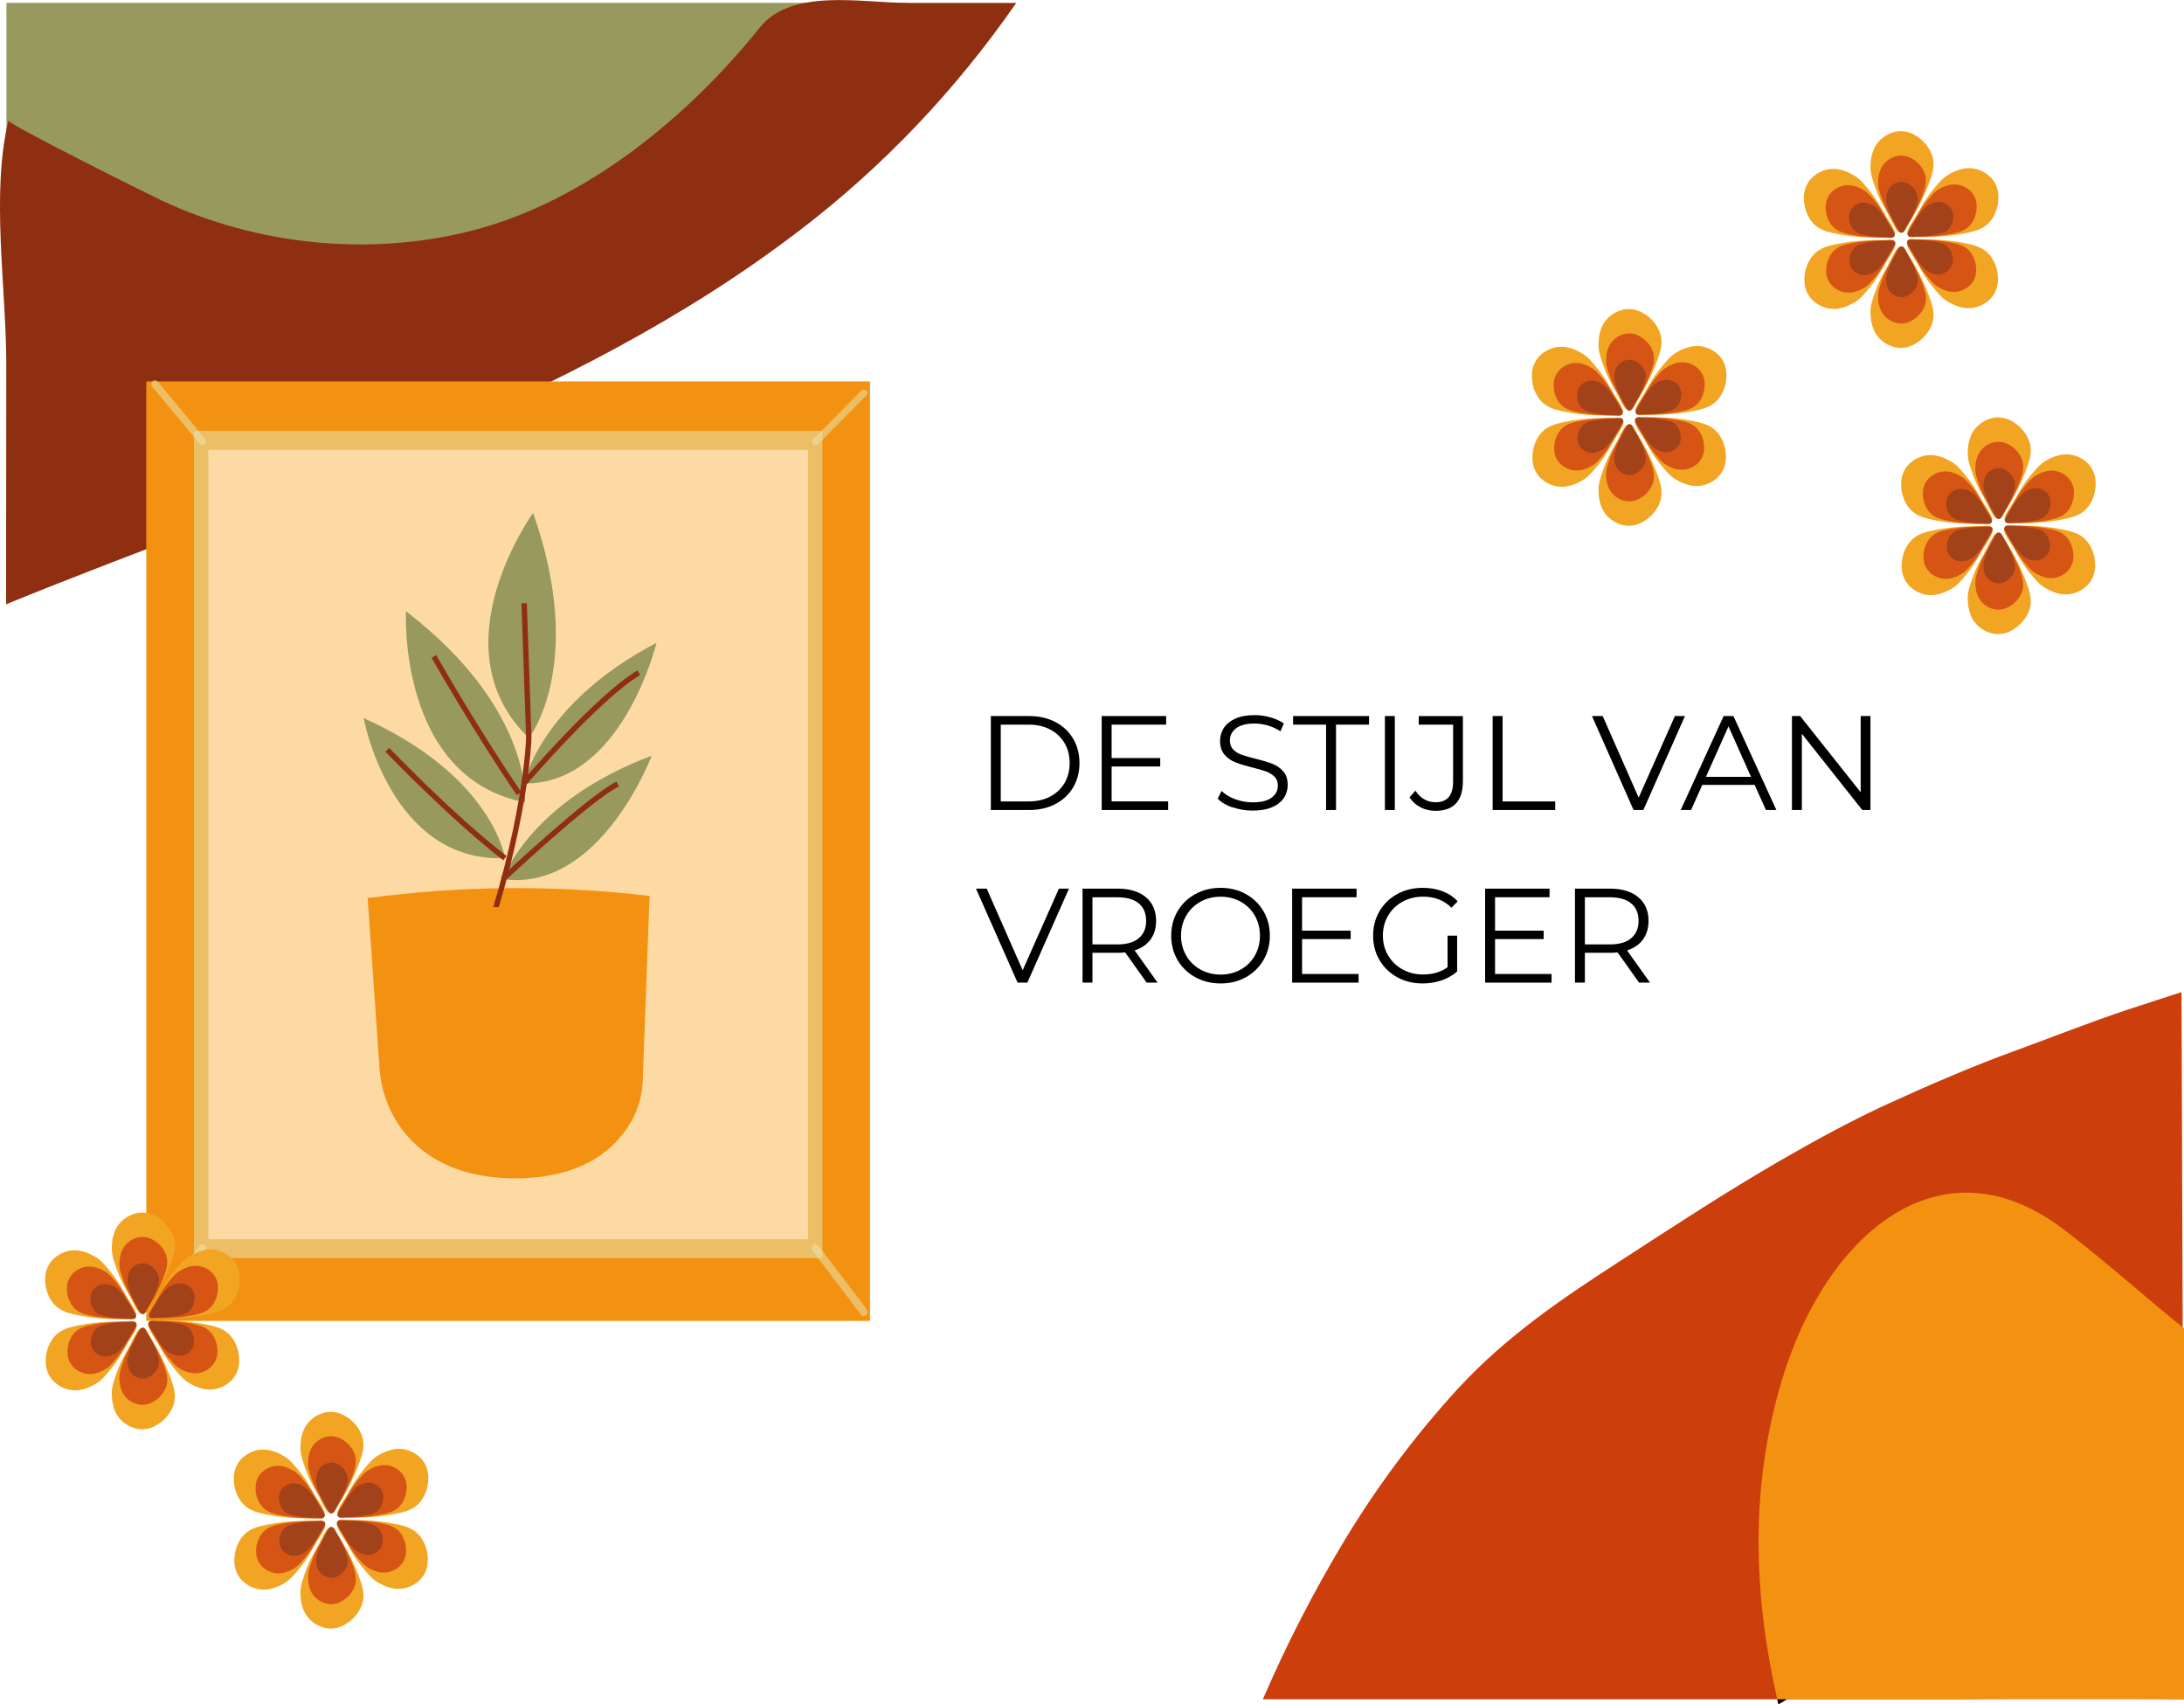 <?xml version="1.0" encoding="UTF-8"?><svg id="Laag_1" xmlns="http://www.w3.org/2000/svg" xmlns:xlink="http://www.w3.org/1999/xlink" viewBox="0 0 455.63 355.46"><defs><style>.cls-1{clip-path:url(#clippath);}.cls-2,.cls-3{fill:none;}.cls-2,.cls-4,.cls-5,.cls-6,.cls-7,.cls-8,.cls-9,.cls-10,.cls-11,.cls-12,.cls-13,.cls-14{stroke-width:0px;}.cls-15{clip-path:url(#clippath-1);}.cls-16{clip-path:url(#clippath-4);}.cls-17{clip-path:url(#clippath-3);}.cls-18{clip-path:url(#clippath-2);}.cls-19{clip-path:url(#clippath-7);}.cls-20{clip-path:url(#clippath-6);}.cls-21{clip-path:url(#clippath-5);}.cls-3{stroke:#8f2e12;stroke-miterlimit:10;stroke-width:1.12px;}.cls-22{opacity:.51;}.cls-23{isolation:isolate;}.cls-5{fill:#cc3e0c;}.cls-6{fill:#d65515;}.cls-7{fill:#8e2f12;}.cls-8{fill:#97995e;}.cls-9{fill:#a1421a;}.cls-10{fill:#fddaa3;}.cls-11{fill:#f2a523;}.cls-12{fill:#f39210;}.cls-13{fill:#f39211;}.cls-14{fill:#e5e7b7;}</style><clipPath id="clippath"><rect class="cls-2" x="30.52" y="79.28" width="150.98" height="196.21"/></clipPath><clipPath id="clippath-1"><rect class="cls-2" x="30.52" y="79.28" width="150.98" height="196.21"/></clipPath><clipPath id="clippath-2"><rect class="cls-2" x="40.46" y="89.86" width="131.12" height="172.56"/></clipPath><clipPath id="clippath-3"><rect class="cls-2" x="30.52" y="79.28" width="150.98" height="196.21"/></clipPath><clipPath id="clippath-4"><rect class="cls-2" x="31.57" y="79.28" width="11.42" height="13.55"/></clipPath><clipPath id="clippath-5"><rect class="cls-2" x="169.37" y="81.28" width="11.61" height="11.55"/></clipPath><clipPath id="clippath-6"><rect class="cls-2" x="169.37" y="259.46" width="11.61" height="15.05"/></clipPath><clipPath id="clippath-7"><rect class="cls-2" x="31.37" y="259.46" width="11.61" height="15.05"/></clipPath></defs><path class="cls-5" d="m455.63,354.41l-20.49-.23-28.73.23h-142.95c4.97-11.53,10.73-22.7,17.22-33.45,6.77-11.17,14.62-21.65,23.43-31.29,10.45-11.33,22.33-19.18,34.25-26.91,10.94-7.1,21.86-14.25,33.02-20.7,7.46-4.3,14.98-8.41,22.64-11.91,8.76-4,17.59-7.81,26.52-11.06,7.79-2.84,15.54-5.92,23.37-8.53l11.2-3.65"/><path class="cls-12" d="m455.63,277.04v77.37h-82.82c-.61.35-1.2.7-1.8,1.05-.09-.35-.16-.7-.24-1.05-4.96-21.93-5.7-43.94.84-66.13,9.03-30.62,33.01-51.44,58.75-31.99,8.61,6.5,16.79,13.95,25.26,20.75Z"/><path class="cls-8" d="m189.44.59c-.03.1-.06.2-.09.3-.22.72-.38,1.43-.54,2.19-4.21,9.41-9.07,17.96-15.37,24.72-.51.31-1.05.57-1.56.87-2.36,1.33-4.59,2.88-5.61,6.28-.29.93-.47,1.9-.53,2.87-1.66,3.82-4.46,5.79-7,7.94-4,3.33-6.98,8.88-11.7,10.51-.54-.1-1.09-.09-1.61.04-1.59.45-2.69,2.04-3.76,3.66-.56.9-1.21,1.74-1.93,2.5-2.28,1.33-4.25,3.71-6.85,3.75-.57-.08-1.15-.07-1.71.04-1.31.08-2.58.44-3.73,1.05-1.9,1.03-3.66,2.28-5.24,3.75t-.05,0s-.03.03-.05.03c-.48.42-.86.84-1.34,1.29-.26.07-.52.12-.78.15-.14.04-.29.07-.43.08-1.61.28-3.19.74-4.7,1.36-5.37,1.77-10.57,4.95-16.18,5.03-9.74.15-19.48.03-29.22.07-1.8.01-3.58-.38-5.21-1.13-4.93-2.15-10.13-3.62-15.45-4.35-.35-.03-.67-.07-1.02-.11-.87.23-1.8.11-2.58-.34-1.05-1.02-2.17-1.97-3.35-2.84,0,0-.03-.03-.06-.03-5.26-3.82-11-5.82-16.61-8.4h-.05c-.36-.02-.72-.08-1.07-.18l-1.61-1.48c-1.13-1.22-2.58-2.08-4.19-2.5h-.03c-.29-.07-.58-.11-.88-.11-.36,0-.72-.04-1.08-.12-1.39-1.05-2.79-2.15-4.45-1.43-2.91-1.22-5.51-3.06-7.62-5.41-.2-.55-.35-1.12-.43-1.7-.16-.68-.35-1.25-.83-1.4-.54-.17-1.07-.4-1.6-.67V.59h188.1Z"/><path class="cls-7" d="m212.03.59c-12.66,18.24-27.67,34.02-45.02,47.32C118.67,85.02,57.15,103.21,1.27,126.03c.01-16.7.03-33.4.04-50.09.01-15.68-3.24-35.69.45-50.8-.18.75,29.53,15.53,32.02,16.7,19.89,9.28,43.19,11.75,64.77,6.24,23.51-6.01,45.01-23.66,59.94-42.31,6.67-8.34,21.2-5.16,31.01-5.16h22.52Z"/><g id="DE_STIJL_VAN_VROEGER" class="cls-23"><g class="cls-23"><path class="cls-4" d="m206.71,149.34h7.98c2.07,0,3.9.42,5.49,1.25,1.59.83,2.82,1.99,3.7,3.47.88,1.48,1.32,3.18,1.32,5.08s-.44,3.6-1.32,5.08c-.88,1.48-2.11,2.64-3.7,3.47-1.59.83-3.42,1.25-5.49,1.25h-7.98v-19.6Zm7.87,17.81c1.72,0,3.22-.34,4.51-1.02,1.29-.68,2.29-1.62,3-2.83.71-1.2,1.06-2.59,1.06-4.16s-.35-2.95-1.06-4.16c-.71-1.2-1.71-2.15-3-2.83-1.29-.68-2.79-1.02-4.51-1.02h-5.8v16.02h5.8Z"/><path class="cls-4" d="m243.7,167.15v1.79h-13.86v-19.6h13.44v1.79h-11.37v6.97h10.14v1.76h-10.14v7.28h11.79Z"/><path class="cls-4" d="m257.13,168.41c-1.33-.47-2.37-1.08-3.09-1.85l.81-1.6c.71.71,1.65,1.28,2.83,1.72,1.18.44,2.39.66,3.64.66,1.75,0,3.07-.32,3.95-.97.88-.64,1.32-1.48,1.32-2.51,0-.78-.24-1.41-.71-1.88-.48-.47-1.06-.83-1.75-1.08-.69-.25-1.65-.53-2.88-.83-1.47-.37-2.65-.73-3.53-1.08-.88-.35-1.63-.87-2.25-1.58s-.94-1.67-.94-2.88c0-.99.26-1.89.78-2.7.52-.81,1.33-1.46,2.41-1.95,1.08-.49,2.43-.73,4.03-.73,1.12,0,2.22.15,3.29.46,1.07.31,2,.73,2.79,1.27l-.7,1.65c-.82-.54-1.7-.95-2.63-1.22s-1.85-.41-2.74-.41c-1.72,0-3.01.33-3.88.99-.87.66-1.3,1.52-1.3,2.56,0,.78.24,1.41.71,1.89.48.48,1.07.84,1.79,1.09s1.68.53,2.9.83c1.44.35,2.6.7,3.49,1.05s1.64.87,2.25,1.57c.62.7.92,1.65.92,2.84,0,.99-.27,1.89-.8,2.7-.53.81-1.35,1.46-2.45,1.93-1.1.48-2.45.71-4.06.71-1.46,0-2.85-.23-4.19-.7Z"/><path class="cls-4" d="m276.65,151.13h-6.89v-1.79h15.85v1.79h-6.89v17.81h-2.07v-17.81Z"/><path class="cls-4" d="m288.92,149.34h2.07v19.6h-2.07v-19.6Z"/><path class="cls-4" d="m296.37,168.38c-.95-.49-1.73-1.18-2.32-2.07l1.23-1.4c1.08,1.61,2.49,2.41,4.23,2.41,2.43,0,3.64-1.44,3.64-4.31v-11.87h-7.17v-1.79h9.21v13.58c0,2.05-.48,3.6-1.44,4.63-.96,1.04-2.38,1.55-4.27,1.55-1.12,0-2.16-.24-3.11-.73Z"/><path class="cls-4" d="m311.4,149.34h2.07v17.81h10.98v1.79h-13.05v-19.6Z"/><path class="cls-4" d="m351.52,149.34l-8.68,19.6h-2.04l-8.68-19.6h2.24l7.5,17.02,7.56-17.02h2.1Z"/><path class="cls-4" d="m366.06,163.7h-10.92l-2.35,5.24h-2.16l8.96-19.6h2.04l8.96,19.6h-2.18l-2.35-5.24Zm-.76-1.68l-4.7-10.53-4.7,10.53h9.41Z"/><path class="cls-4" d="m390.22,149.34v19.6h-1.71l-12.6-15.9v15.9h-2.07v-19.6h1.71l12.63,15.9v-15.9h2.04Z"/></g><g class="cls-23"><path class="cls-4" d="m223.01,185.34l-8.68,19.6h-2.04l-8.68-19.6h2.24l7.5,17.02,7.56-17.02h2.1Z"/><path class="cls-4" d="m239.22,204.94l-4.48-6.3c-.5.06-1.03.08-1.57.08h-5.26v6.22h-2.07v-19.6h7.34c2.5,0,4.46.6,5.88,1.79,1.42,1.19,2.13,2.84,2.13,4.93,0,1.53-.39,2.82-1.16,3.88-.78,1.05-1.88,1.82-3.32,2.28l4.79,6.72h-2.27Zm-1.65-9.27c1.03-.86,1.54-2.06,1.54-3.61s-.51-2.8-1.54-3.65c-1.03-.85-2.51-1.27-4.45-1.27h-5.21v9.83h5.21c1.94,0,3.42-.43,4.45-1.29Z"/><path class="cls-4" d="m249.37,203.81c-1.58-.87-2.81-2.06-3.7-3.57s-1.33-3.21-1.33-5.1.44-3.58,1.33-5.1c.89-1.51,2.12-2.7,3.7-3.57,1.58-.87,3.34-1.3,5.28-1.3s3.69.43,5.25,1.29c1.56.86,2.79,2.05,3.68,3.57.9,1.52,1.34,3.22,1.34,5.11s-.45,3.59-1.34,5.11c-.9,1.52-2.12,2.71-3.68,3.57-1.56.86-3.31,1.29-5.25,1.29s-3.7-.43-5.28-1.3Zm9.48-1.6c1.25-.7,2.23-1.67,2.94-2.91.71-1.24,1.06-2.63,1.06-4.16s-.35-2.92-1.06-4.16c-.71-1.24-1.69-2.21-2.94-2.91s-2.65-1.05-4.2-1.05-2.95.35-4.21,1.05c-1.26.7-2.25,1.67-2.97,2.91s-1.08,2.63-1.08,4.16.36,2.92,1.08,4.16,1.71,2.21,2.97,2.91c1.26.7,2.67,1.05,4.21,1.05s2.95-.35,4.2-1.05Z"/><path class="cls-4" d="m283.43,203.15v1.79h-13.86v-19.6h13.44v1.79h-11.37v6.97h10.14v1.76h-10.14v7.28h11.79Z"/><path class="cls-4" d="m302,195.14h1.99v7.48c-.91.8-2,1.42-3.25,1.85-1.25.43-2.57.64-3.95.64-1.96,0-3.72-.43-5.29-1.29-1.57-.86-2.8-2.05-3.7-3.57-.9-1.52-1.34-3.22-1.34-5.11s.45-3.59,1.34-5.11c.9-1.52,2.13-2.71,3.7-3.57,1.57-.86,3.34-1.29,5.32-1.29,1.49,0,2.87.24,4.12.71,1.25.48,2.31,1.18,3.16,2.11l-1.29,1.32c-1.55-1.53-3.52-2.3-5.91-2.3-1.59,0-3.02.35-4.3,1.05s-2.28,1.67-3.01,2.91c-.73,1.24-1.09,2.63-1.09,4.16s.36,2.91,1.09,4.14c.73,1.23,1.73,2.2,3,2.91,1.27.71,2.7,1.06,4.28,1.06,2.02,0,3.72-.5,5.12-1.51v-6.61Z"/><path class="cls-4" d="m323.69,203.15v1.79h-13.86v-19.6h13.44v1.79h-11.37v6.97h10.14v1.76h-10.14v7.28h11.79Z"/><path class="cls-4" d="m341.95,204.94l-4.48-6.3c-.5.06-1.03.08-1.57.08h-5.26v6.22h-2.07v-19.6h7.34c2.5,0,4.46.6,5.88,1.79,1.42,1.19,2.13,2.84,2.13,4.93,0,1.53-.39,2.82-1.16,3.88s-1.88,1.82-3.32,2.28l4.79,6.72h-2.27Zm-1.65-9.27c1.03-.86,1.54-2.06,1.54-3.61s-.51-2.8-1.54-3.65c-1.03-.85-2.51-1.27-4.45-1.27h-5.21v9.83h5.21c1.94,0,3.42-.43,4.45-1.29Z"/></g></g><g id="Group_71"><g class="cls-1"><g id="Group_70"><rect id="Rectangle_98" class="cls-13" x="30.52" y="79.55" width="150.98" height="195.95"/><g id="Group_55"><g class="cls-15"><g id="Group_54"><g id="Group_53" class="cls-22"><g id="Group_52"><g class="cls-18"><g id="Group_51"><rect id="Rectangle_99" class="cls-14" x="40.45" y="89.86" width="131.12" height="172.56"/></g></g></g></g></g></g></g><rect id="Rectangle_102" class="cls-10" x="43.46" y="93.82" width="125.1" height="164.64"/><g id="Group_69"><g class="cls-17"><g id="Group_68"><g id="Group_58" class="cls-22"><g id="Group_57"><g class="cls-16"><g id="Group_56"><path id="Path_1512" class="cls-14" d="m42.22,92.83c-.22,0-.43-.1-.57-.27l-9.89-11.93c-.28-.34-.25-.84.06-1.14.29-.28.75-.27,1.03.02.01.02.03.03.04.05l9.9,11.93c.28.34.25.84-.07,1.14-.14.13-.32.2-.5.2"/></g></g></g></g><g id="Group_61" class="cls-22"><g id="Group_60"><g class="cls-21"><g id="Group_59"><path id="Path_1513" class="cls-14" d="m170.14,92.83c-.19,0-.37-.06-.51-.17-.28-.21-.34-.61-.13-.9.02-.03.04-.05.07-.08l10.07-10.17c.3-.29.76-.31,1.09-.06.28.21.34.61.13.9-.02.03-.04.05-.07.08l-10.07,10.17c-.15.15-.36.24-.58.23"/></g></g></g></g><g id="Group_64" class="cls-22"><g id="Group_63"><g class="cls-20"><g id="Group_62"><path id="Path_1514" class="cls-14" d="m180.21,274.5c-.23,0-.44-.12-.58-.3l-10.07-13.25c-.28-.39-.26-.92.07-1.27.26-.28.71-.3.99-.04.04.03.07.07.1.12l10.07,13.25c.28.39.25.92-.07,1.27-.13.14-.32.22-.51.22"/></g></g></g></g><g id="Group_67" class="cls-22"><g id="Group_66"><g class="cls-19"><g id="Group_65"><path id="Path_1515" class="cls-14" d="m32.15,274.5c-.19,0-.38-.08-.51-.22-.32-.36-.35-.89-.06-1.27l10.06-13.25c.22-.32.66-.4.97-.18.04.03.08.06.12.1.32.35.35.89.07,1.27l-10.06,13.25c-.13.19-.35.3-.58.3"/></g></g></g></g><path id="Path_1516" class="cls-13" d="m76.71,187.31c19.5-2.62,39.25-2.77,58.79-.45l-4.26,10.97h-48.99l-5.54-10.52Z"/><path id="Path_1517" class="cls-8" d="m111.22,106.99s-20.39,28.1-.89,46.94c0,0,12.06-15.19.89-46.94"/><path id="Path_1518" class="cls-8" d="m84.7,127.48s-1.8,34.67,24.81,39.86c0,0,1.85-19.31-24.81-39.86"/><path id="Path_1519" class="cls-8" d="m75.86,149.77s5.54,30.18,29.48,29.2c0,0-2.36-16.98-29.48-29.2"/><path id="Path_1520" class="cls-8" d="m136.96,134.07s-7.19,29.63-27.67,29.33c0,0,3.39-16.65,27.67-29.33"/><path id="Path_1521" class="cls-8" d="m135.96,157.62s-10.75,28.53-31.05,25.73c0,0,5.4-16.11,31.05-25.73"/><path id="Path_1522" class="cls-3" d="m109.35,125.81l.97,28.12s-.5,18.27-10.35,45.94"/><path id="Path_1523" class="cls-3" d="m109.29,163.41s15.52-18.14,23.98-23.1"/><path id="Path_1524" class="cls-3" d="m104.91,183.35s18.28-17.12,23.96-19.83"/><path id="Path_1525" class="cls-3" d="m90.52,136.9s8.22,14.58,17.75,28.61"/><path id="Path_1526" class="cls-3" d="m80.81,156.39s13.55,14.15,24.53,22.58"/><path id="Path_1527" class="cls-13" d="m76.71,187.31s28.68,4.53,58.8-.45l-1.42,38.51c-.08,2.59-.7,5.14-1.84,7.47-2.7,5.43-9.37,13.16-25.48,12.91-11.76-.18-18.53-4.77-22.4-9.54-3.08-3.88-4.9-8.62-5.2-13.57l-2.47-35.32Z"/></g></g></g></g></g></g><path class="cls-4" d="m372.81,354.41c-.61.35-1.2.7-1.8,1.05-.09-.35-.16-.7-.24-1.05h2.04Z"/><path class="cls-11" d="m417.63,107.87c-.14.16-.31.28-.52.33-.45.1-.81-.15-1.07-.5-.93-1.25-1.48-2.77-2.26-4.12-.85-1.47-1.65-3-2.2-4.61-.49-1.43-1.12-3-1.07-4.54.04-1.19.12-3.73,2.08-5.6.37-.36,2.03-1.85,4.45-1.77,1.77.06,2.99.93,3.58,1.36.39.28,2.16,1.62,2.83,3.93.41,1.43.18,2.86-.27,4.25-.6,1.85-1.38,3.68-2.25,5.41-.53,1.05-1.09,2.08-1.68,3.1-.3.53-.62,1.05-.93,1.56-.21.34-.39.85-.69,1.19Z"/><path class="cls-6" d="m417.5,107.95c-.11.12-.24.21-.4.25-.34.08-.62-.12-.81-.38-.71-.95-1.12-2.11-1.71-3.13-.65-1.11-1.26-2.28-1.67-3.5-.37-1.09-.85-2.28-.81-3.45.03-.9.09-2.84,1.58-4.26.28-.27,1.54-1.4,3.38-1.34,1.34.05,2.27.71,2.72,1.03.3.21,1.64,1.23,2.15,2.98.31,1.09.14,2.17-.2,3.23-.46,1.41-1.04,2.79-1.71,4.11-.4.8-.83,1.58-1.28,2.35-.23.4-.47.79-.71,1.19-.16.26-.3.65-.52.9Z"/><path class="cls-9" d="m417.36,108.04c-.07.08-.16.14-.26.16-.23.05-.41-.08-.54-.25-.47-.63-.74-1.39-1.13-2.06-.43-.73-.83-1.5-1.1-2.31-.24-.72-.56-1.5-.54-2.27.02-.6.06-1.87,1.04-2.8.19-.18,1.02-.92,2.23-.88.89.03,1.49.47,1.79.68.19.14,1.08.81,1.42,1.96.21.72.09,1.43-.13,2.13-.3.93-.69,1.84-1.12,2.71-.26.52-.55,1.04-.84,1.55-.15.26-.31.52-.47.78-.1.17-.19.43-.34.6Z"/><path class="cls-11" d="m417.63,111.43c-.14-.16-.31-.28-.52-.33-.45-.1-.81.15-1.07.5-.93,1.25-1.48,2.77-2.26,4.12-.85,1.47-1.65,3-2.2,4.61-.49,1.43-1.12,3-1.07,4.54.04,1.19.12,3.73,2.08,5.6.37.36,2.03,1.85,4.45,1.77,1.77-.06,2.99-.93,3.58-1.36.39-.28,2.16-1.62,2.83-3.93.41-1.43.18-2.86-.27-4.25-.6-1.85-1.38-3.68-2.25-5.41-.53-1.05-1.09-2.08-1.68-3.1-.3-.53-.62-1.05-.93-1.56-.21-.34-.39-.85-.69-1.19Z"/><path class="cls-6" d="m417.5,111.35c-.11-.12-.24-.21-.4-.25-.34-.08-.62.12-.81.38-.71.95-1.12,2.11-1.71,3.13-.65,1.11-1.26,2.28-1.67,3.5-.37,1.09-.85,2.28-.81,3.45.03.9.09,2.84,1.58,4.26.28.27,1.54,1.4,3.38,1.34,1.34-.05,2.27-.71,2.72-1.03.3-.21,1.64-1.23,2.15-2.98.31-1.09.14-2.17-.2-3.23-.46-1.41-1.04-2.79-1.71-4.11-.4-.8-.83-1.58-1.28-2.35-.23-.4-.47-.79-.71-1.19-.16-.26-.3-.65-.52-.9Z"/><path class="cls-9" d="m417.36,111.26c-.07-.08-.16-.14-.26-.16-.23-.05-.41.08-.54.25-.47.63-.74,1.39-1.13,2.06-.43.73-.83,1.5-1.1,2.31-.24.72-.56,1.5-.54,2.27.02.6.06,1.87,1.04,2.8.19.18,1.02.92,2.23.88.89-.03,1.49-.47,1.79-.68.19-.14,1.08-.81,1.42-1.96.21-.72.09-1.43-.13-2.13-.3-.93-.69-1.84-1.12-2.71-.26-.52-.55-1.04-.84-1.55-.15-.26-.31-.52-.47-.78-.1-.17-.19-.43-.34-.6Z"/><path class="cls-11" d="m418.88,109.56c-.21.04-.4.12-.55.27-.32.33-.29.78-.13,1.17.59,1.45,1.6,2.7,2.35,4.07.81,1.49,1.71,2.97,2.8,4.28.97,1.16,1.98,2.52,3.32,3.27,1.04.59,3.25,1.84,5.87,1.14.5-.13,2.64-.77,3.82-2.88.87-1.54.75-3.04.7-3.77-.04-.48-.26-2.69-1.88-4.46-1.01-1.1-2.35-1.64-3.77-1.98-1.89-.45-3.86-.74-5.79-.89-1.17-.09-2.35-.15-3.52-.17-.61-.01-1.21-.02-1.82-.02-.4,0-.93-.11-1.38-.03Z"/><path class="cls-6" d="m418.74,109.63c-.16.03-.31.09-.42.21-.24.25-.22.59-.1.89.45,1.1,1.22,2.05,1.78,3.09.62,1.13,1.3,2.26,2.12,3.25.74.88,1.5,1.91,2.52,2.49.79.45,2.47,1.4,4.46.86.38-.1,2-.59,2.9-2.19.66-1.17.57-2.31.53-2.86-.03-.36-.2-2.04-1.43-3.39-.77-.83-1.78-1.25-2.87-1.51-1.44-.34-2.93-.56-4.4-.68-.89-.07-1.78-.11-2.67-.13-.46,0-.92-.01-1.38-.01-.3,0-.71-.08-1.04-.02Z"/><path class="cls-9" d="m418.59,109.7c-.11.02-.2.06-.28.14-.16.17-.15.39-.07.59.29.72.8,1.35,1.17,2.04.41.74.85,1.49,1.4,2.14.49.58.99,1.26,1.66,1.64.52.29,1.63.92,2.93.57.25-.07,1.32-.39,1.91-1.44.43-.77.38-1.52.35-1.88-.02-.24-.13-1.34-.94-2.23-.5-.55-1.17-.82-1.89-.99-.95-.22-1.93-.37-2.9-.45-.59-.05-1.17-.07-1.76-.09-.3,0-.61,0-.91,0-.2,0-.47-.06-.69-.02Z"/><path class="cls-11" d="m414.94,109.71c.21.04.4.12.55.27.32.33.29.78.13,1.17-.59,1.45-1.6,2.7-2.35,4.07-.81,1.49-1.71,2.97-2.8,4.28-.97,1.16-1.98,2.52-3.32,3.27-1.04.59-3.25,1.84-5.87,1.14-.5-.13-2.64-.77-3.82-2.88-.87-1.54-.75-3.04-.7-3.77.04-.48.26-2.69,1.88-4.46,1.01-1.1,2.35-1.64,3.77-1.98,1.89-.45,3.86-.74,5.79-.89,1.17-.09,2.35-.15,3.52-.17.61-.01,1.21-.02,1.82-.02.4,0,.93-.11,1.38-.03Z"/><path class="cls-6" d="m415.08,109.78c.16.03.31.09.42.21.24.25.22.59.1.89-.45,1.1-1.22,2.05-1.78,3.09-.62,1.13-1.3,2.26-2.12,3.25-.74.88-1.5,1.91-2.52,2.49-.79.45-2.47,1.4-4.46.86-.38-.1-2-.59-2.9-2.19-.66-1.17-.57-2.31-.53-2.86.03-.36.2-2.04,1.43-3.39.77-.83,1.78-1.25,2.87-1.51,1.44-.34,2.93-.56,4.4-.68.89-.07,1.78-.11,2.67-.13.46,0,.92-.01,1.38-.01.3,0,.71-.08,1.04-.02Z"/><path class="cls-9" d="m415.23,109.86c.11.02.2.06.28.14.16.17.15.39.07.59-.29.72-.8,1.35-1.17,2.04-.41.74-.85,1.49-1.4,2.14-.49.58-.99,1.26-1.66,1.64-.52.29-1.63.92-2.93.57-.25-.07-1.32-.39-1.91-1.44-.43-.77-.38-1.52-.35-1.88.02-.24.13-1.34.94-2.23.5-.55,1.17-.82,1.89-.99.95-.22,1.93-.37,2.9-.45.59-.05,1.17-.07,1.76-.09.3,0,.61,0,.91,0,.2,0,.47-.06.69-.02Z"/><path class="cls-11" d="m418.99,109.17c-.21-.04-.4-.12-.55-.27-.32-.33-.29-.78-.13-1.17.59-1.45,1.6-2.7,2.35-4.07.81-1.49,1.71-2.97,2.8-4.28.97-1.16,1.98-2.52,3.32-3.27,1.04-.59,3.25-1.84,5.87-1.14.5.13,2.64.77,3.82,2.88.87,1.54.75,3.04.7,3.77-.04.48-.26,2.69-1.88,4.46-1.01,1.1-2.35,1.64-3.77,1.98-1.89.45-3.86.74-5.79.89-1.17.09-2.35.15-3.52.17-.61.01-1.21.02-1.82.02-.4,0-.93.11-1.38.03Z"/><path class="cls-6" d="m418.85,109.1c-.16-.03-.31-.09-.42-.21-.24-.25-.22-.59-.1-.89.45-1.1,1.22-2.05,1.78-3.09.62-1.13,1.3-2.26,2.12-3.25.74-.88,1.5-1.91,2.52-2.49.79-.45,2.47-1.4,4.46-.86.38.1,2,.59,2.9,2.19.66,1.17.57,2.31.53,2.86-.03.36-.2,2.04-1.43,3.39-.77.83-1.78,1.25-2.87,1.51-1.44.34-2.93.56-4.4.68-.89.07-1.78.11-2.67.13-.46,0-.92.01-1.38.01-.3,0-.71.08-1.04.02Z"/><path class="cls-9" d="m418.7,109.03c-.11-.02-.2-.06-.28-.14-.16-.17-.15-.39-.07-.59.29-.72.8-1.35,1.17-2.04.41-.74.85-1.49,1.4-2.14.49-.58.99-1.26,1.66-1.64.52-.29,1.63-.92,2.93-.57.25.07,1.32.39,1.91,1.44.43.77.38,1.52.35,1.88-.02.24-.13,1.34-.94,2.23-.5.55-1.17.82-1.89.99-.95.22-1.93.37-2.9.45-.59.05-1.17.07-1.76.09-.3,0-.61,0-.91,0-.2,0-.47.06-.69.02Z"/><path class="cls-11" d="m414.83,109.32c.21-.04.4-.12.55-.27.32-.33.29-.78.13-1.17-.59-1.45-1.6-2.7-2.35-4.07-.81-1.49-1.71-2.97-2.8-4.28-.97-1.16-1.98-2.52-3.32-3.27-1.04-.59-3.25-1.84-5.87-1.14-.5.13-2.64.77-3.82,2.88-.87,1.54-.75,3.04-.7,3.77.04.48.26,2.69,1.88,4.46,1.01,1.1,2.35,1.64,3.77,1.98,1.89.45,3.86.74,5.79.89,1.17.09,2.35.15,3.52.17.61.01,1.21.02,1.82.02.4,0,.93.11,1.38.03Z"/><path class="cls-6" d="m414.97,109.26c.16-.03.31-.09.42-.21.24-.25.22-.59.1-.89-.45-1.1-1.22-2.05-1.78-3.09-.62-1.13-1.3-2.26-2.12-3.25-.74-.88-1.5-1.91-2.52-2.49-.79-.45-2.47-1.4-4.46-.86-.38.1-2,.59-2.9,2.19-.66,1.17-.57,2.31-.53,2.86.03.36.2,2.04,1.43,3.39.77.83,1.78,1.25,2.87,1.51,1.44.34,2.93.56,4.4.68.89.07,1.78.11,2.67.13.46,0,.92.01,1.38.01.3,0,.71.08,1.04.02Z"/><path class="cls-9" d="m415.12,109.18c.11-.02.2-.06.28-.14.16-.17.15-.39.07-.59-.29-.72-.8-1.35-1.17-2.04-.41-.74-.85-1.49-1.4-2.14-.49-.58-.99-1.26-1.66-1.64-.52-.29-1.63-.92-2.93-.57-.25.07-1.32.39-1.91,1.44-.43.77-.38,1.52-.35,1.88.02.24.13,1.34.94,2.23.5.55,1.17.82,1.89.99.95.22,1.93.37,2.9.45.59.05,1.17.07,1.76.09.3,0,.61,0,.91,0,.2,0,.47.06.69.02Z"/><path class="cls-11" d="m397.34,48.18c-.14.16-.31.28-.52.33-.45.1-.81-.15-1.07-.5-.93-1.25-1.48-2.77-2.26-4.12-.85-1.47-1.65-3-2.2-4.61-.49-1.43-1.12-3-1.07-4.54.04-1.19.12-3.73,2.08-5.6.37-.36,2.03-1.85,4.45-1.77,1.77.06,2.99.93,3.58,1.36.39.28,2.16,1.62,2.83,3.93.41,1.43.18,2.86-.27,4.25-.6,1.85-1.38,3.68-2.25,5.41-.53,1.05-1.09,2.08-1.68,3.1-.3.53-.62,1.05-.93,1.56-.21.34-.39.85-.69,1.19Z"/><path class="cls-6" d="m397.21,48.26c-.11.12-.24.21-.4.25-.34.08-.62-.12-.81-.38-.71-.95-1.12-2.11-1.71-3.13-.65-1.11-1.26-2.28-1.67-3.5-.37-1.09-.85-2.28-.81-3.45.03-.9.09-2.84,1.58-4.26.28-.27,1.54-1.4,3.38-1.34,1.34.05,2.27.71,2.72,1.03.3.21,1.64,1.23,2.15,2.98.31,1.09.14,2.17-.2,3.23-.46,1.41-1.04,2.79-1.71,4.11-.4.8-.83,1.58-1.28,2.35-.23.4-.47.79-.71,1.19-.16.26-.3.65-.52.9Z"/><path class="cls-9" d="m397.07,48.35c-.07.08-.16.14-.26.16-.23.05-.41-.08-.54-.25-.47-.63-.74-1.39-1.13-2.06-.43-.73-.83-1.5-1.1-2.31-.24-.72-.56-1.5-.54-2.27.02-.6.06-1.87,1.04-2.8.19-.18,1.02-.92,2.23-.88.89.03,1.49.47,1.79.68.19.14,1.08.81,1.42,1.96.21.72.09,1.43-.13,2.13-.3.93-.69,1.84-1.12,2.71-.26.52-.55,1.04-.84,1.55-.15.26-.31.52-.47.78-.1.17-.19.43-.34.6Z"/><path class="cls-11" d="m397.34,51.74c-.14-.16-.31-.28-.52-.33-.45-.1-.81.15-1.07.5-.93,1.25-1.48,2.77-2.26,4.12-.85,1.47-1.65,3-2.2,4.61-.49,1.43-1.12,3-1.07,4.54.04,1.19.12,3.73,2.08,5.6.37.36,2.03,1.85,4.45,1.77,1.77-.06,2.99-.93,3.58-1.36.39-.28,2.16-1.62,2.83-3.93.41-1.43.18-2.86-.27-4.25-.6-1.85-1.38-3.68-2.25-5.41-.53-1.05-1.09-2.08-1.68-3.1-.3-.53-.62-1.05-.93-1.56-.21-.34-.39-.85-.69-1.19Z"/><path class="cls-6" d="m397.21,51.66c-.11-.12-.24-.21-.4-.25-.34-.08-.62.12-.81.38-.71.95-1.12,2.11-1.71,3.13-.65,1.11-1.26,2.28-1.67,3.5-.37,1.09-.85,2.28-.81,3.45.03.9.09,2.84,1.58,4.26.28.27,1.54,1.4,3.38,1.34,1.34-.05,2.27-.71,2.72-1.03.3-.21,1.64-1.23,2.15-2.98.31-1.09.14-2.17-.2-3.23-.46-1.41-1.04-2.79-1.71-4.11-.4-.8-.83-1.58-1.28-2.35-.23-.4-.47-.79-.71-1.19-.16-.26-.3-.65-.52-.9Z"/><path class="cls-9" d="m397.07,51.57c-.07-.08-.16-.14-.26-.16-.23-.05-.41.08-.54.25-.47.63-.74,1.39-1.13,2.06-.43.73-.83,1.5-1.1,2.31-.24.72-.56,1.5-.54,2.27.02.6.06,1.87,1.04,2.8.19.18,1.02.92,2.23.88.89-.03,1.49-.47,1.79-.68.19-.14,1.08-.81,1.42-1.96.21-.72.09-1.43-.13-2.13-.3-.93-.69-1.84-1.12-2.71-.26-.52-.55-1.04-.84-1.55-.15-.26-.31-.52-.47-.78-.1-.17-.19-.43-.34-.6Z"/><path class="cls-11" d="m398.6,49.87c-.21.04-.4.12-.55.27-.32.33-.29.78-.13,1.17.59,1.45,1.6,2.7,2.35,4.07.81,1.49,1.71,2.97,2.8,4.28.97,1.16,1.98,2.52,3.32,3.27,1.04.59,3.25,1.84,5.87,1.14.5-.13,2.64-.77,3.82-2.88.87-1.54.75-3.04.7-3.77-.04-.48-.26-2.69-1.88-4.46-1.01-1.1-2.35-1.64-3.77-1.98-1.89-.45-3.86-.74-5.79-.89-1.17-.09-2.35-.15-3.52-.17-.61-.01-1.21-.02-1.82-.02-.4,0-.93-.11-1.38-.03Z"/><path class="cls-6" d="m398.46,49.94c-.16.03-.31.09-.42.21-.24.25-.22.59-.1.89.45,1.1,1.22,2.05,1.78,3.09.62,1.13,1.3,2.26,2.12,3.25.74.88,1.5,1.91,2.52,2.49.79.45,2.47,1.4,4.46.86.38-.1,2-.59,2.9-2.19.66-1.17.57-2.31.53-2.86-.03-.36-.2-2.04-1.43-3.39-.77-.83-1.78-1.25-2.87-1.51-1.44-.34-2.93-.56-4.4-.68-.89-.07-1.78-.11-2.67-.13-.46,0-.92-.01-1.38-.01-.3,0-.71-.08-1.04-.02Z"/><path class="cls-9" d="m398.31,50.01c-.11.02-.2.06-.28.14-.16.17-.15.39-.07.59.29.72.8,1.35,1.17,2.04.41.74.85,1.49,1.4,2.14.49.58.99,1.26,1.66,1.64.52.29,1.63.92,2.93.57.25-.07,1.32-.39,1.91-1.44.43-.77.38-1.52.35-1.88-.02-.24-.13-1.34-.94-2.23-.5-.55-1.17-.82-1.89-.99-.95-.22-1.93-.37-2.9-.45-.59-.05-1.17-.07-1.76-.09-.3,0-.61,0-.91,0-.2,0-.47-.06-.69-.02Z"/><path class="cls-11" d="m394.65,50.02c.21.04.4.12.55.27.32.33.29.78.13,1.17-.59,1.45-1.6,2.7-2.35,4.07-.81,1.49-1.71,2.97-2.8,4.28-.97,1.16-1.98,2.52-3.32,3.27-1.04.59-3.25,1.84-5.87,1.14-.5-.13-2.64-.77-3.82-2.88-.87-1.54-.75-3.04-.7-3.77.04-.48.26-2.69,1.88-4.46,1.01-1.1,2.35-1.64,3.77-1.98,1.89-.45,3.86-.74,5.79-.89,1.17-.09,2.35-.15,3.52-.17.61-.01,1.21-.02,1.82-.02.4,0,.93-.11,1.38-.03Z"/><path class="cls-6" d="m394.79,50.09c.16.03.31.09.42.21.24.25.22.59.1.89-.45,1.1-1.22,2.05-1.78,3.09-.62,1.13-1.3,2.26-2.12,3.25-.74.88-1.5,1.91-2.52,2.49-.79.45-2.47,1.4-4.46.86-.38-.1-2-.59-2.9-2.19-.66-1.17-.57-2.31-.53-2.86.03-.36.2-2.04,1.43-3.39.77-.83,1.78-1.25,2.87-1.51,1.44-.34,2.93-.56,4.4-.68.89-.07,1.78-.11,2.67-.13.46,0,.92-.01,1.38-.01.3,0,.71-.08,1.04-.02Z"/><path class="cls-9" d="m394.94,50.17c.11.02.2.06.28.14.16.17.15.39.07.59-.29.72-.8,1.35-1.17,2.04-.41.74-.85,1.49-1.4,2.14-.49.58-.99,1.26-1.66,1.64-.52.29-1.63.92-2.93.57-.25-.07-1.32-.39-1.91-1.44-.43-.77-.38-1.52-.35-1.88.02-.24.13-1.34.94-2.23.5-.55,1.17-.82,1.89-.99.95-.22,1.93-.37,2.9-.45.59-.05,1.17-.07,1.76-.09.3,0,.61,0,.91,0,.2,0,.47-.06.69-.02Z"/><path class="cls-11" d="m398.7,49.48c-.21-.04-.4-.12-.55-.27-.32-.33-.29-.78-.13-1.17.59-1.45,1.6-2.7,2.35-4.07.81-1.49,1.71-2.97,2.8-4.28.97-1.16,1.98-2.52,3.32-3.27,1.04-.59,3.25-1.84,5.87-1.14.5.13,2.64.77,3.82,2.88.87,1.54.75,3.04.7,3.77-.04.48-.26,2.69-1.88,4.46-1.01,1.1-2.35,1.64-3.77,1.98-1.89.45-3.86.74-5.79.89-1.17.09-2.35.15-3.52.17-.61.01-1.21.02-1.82.02-.4,0-.93.11-1.38.03Z"/><path class="cls-6" d="m398.56,49.41c-.16-.03-.31-.09-.42-.21-.24-.25-.22-.59-.1-.89.45-1.1,1.22-2.05,1.78-3.09.62-1.13,1.3-2.26,2.12-3.25.74-.88,1.5-1.91,2.52-2.49.79-.45,2.47-1.4,4.46-.86.38.1,2,.59,2.9,2.19.66,1.17.57,2.31.53,2.86-.03.36-.2,2.04-1.43,3.39-.77.83-1.78,1.25-2.87,1.51-1.44.34-2.93.56-4.4.68-.89.07-1.78.11-2.67.13-.46,0-.92.01-1.38.01-.3,0-.71.08-1.04.02Z"/><path class="cls-9" d="m398.41,49.34c-.11-.02-.2-.06-.28-.14-.16-.17-.15-.39-.07-.59.29-.72.8-1.35,1.17-2.04.41-.74.85-1.49,1.4-2.14.49-.58.99-1.26,1.66-1.64.52-.29,1.63-.92,2.93-.57.25.07,1.32.39,1.91,1.44.43.77.38,1.52.35,1.88-.02.24-.13,1.34-.94,2.23-.5.55-1.17.82-1.89.99-.95.22-1.93.37-2.9.45-.59.05-1.17.07-1.76.09-.3,0-.61,0-.91,0-.2,0-.47.06-.69.02Z"/><path class="cls-11" d="m394.55,49.63c.21-.04.4-.12.55-.27.32-.33.29-.78.13-1.17-.59-1.45-1.6-2.7-2.35-4.07-.81-1.49-1.71-2.97-2.8-4.28-.97-1.16-1.98-2.52-3.32-3.27-1.04-.59-3.25-1.84-5.87-1.14-.5.13-2.64.77-3.82,2.88-.87,1.54-.75,3.04-.7,3.77.04.48.26,2.69,1.88,4.46,1.01,1.1,2.35,1.64,3.77,1.98,1.89.45,3.86.74,5.79.89,1.17.09,2.35.15,3.52.17.61.01,1.21.02,1.82.02.4,0,.93.11,1.38.03Z"/><path class="cls-6" d="m394.69,49.57c.16-.03.31-.09.42-.21.24-.25.22-.59.1-.89-.45-1.1-1.22-2.05-1.78-3.09-.62-1.13-1.3-2.26-2.12-3.25-.74-.88-1.5-1.91-2.52-2.49-.79-.45-2.47-1.4-4.46-.86-.38.1-2,.59-2.9,2.19-.66,1.17-.57,2.31-.53,2.86.03.36.2,2.04,1.43,3.39.77.83,1.78,1.25,2.87,1.51,1.44.34,2.93.56,4.4.68.89.07,1.78.11,2.67.13.46,0,.92.01,1.38.01.3,0,.71.08,1.04.02Z"/><path class="cls-9" d="m394.84,49.49c.11-.02.2-.06.28-.14.16-.17.15-.39.07-.59-.29-.72-.8-1.35-1.17-2.04-.41-.74-.85-1.49-1.4-2.14-.49-.58-.99-1.26-1.66-1.64-.52-.29-1.63-.92-2.93-.57-.25.07-1.32.39-1.91,1.44-.43.77-.38,1.52-.35,1.88.02.24.13,1.34.94,2.23.5.55,1.17.82,1.89.99.95.22,1.93.37,2.9.45.59.05,1.17.07,1.76.09.3,0,.61,0,.91,0,.2,0,.47.06.69.02Z"/><path class="cls-11" d="m30.44,273.71c-.14.16-.31.28-.52.33-.45.1-.81-.15-1.07-.5-.93-1.25-1.48-2.77-2.26-4.12-.85-1.47-1.65-3-2.2-4.61-.49-1.43-1.12-3-1.07-4.54.04-1.19.12-3.73,2.08-5.6.37-.36,2.03-1.85,4.45-1.77,1.77.06,2.99.93,3.58,1.36.39.28,2.16,1.62,2.83,3.93.41,1.43.18,2.86-.27,4.25-.6,1.85-1.38,3.68-2.25,5.41-.53,1.05-1.09,2.08-1.68,3.1-.3.53-.62,1.05-.93,1.56-.21.34-.39.85-.69,1.19Z"/><path class="cls-6" d="m30.31,273.79c-.11.12-.24.21-.4.25-.34.08-.62-.12-.81-.38-.71-.95-1.12-2.11-1.71-3.13-.65-1.11-1.26-2.28-1.67-3.5-.37-1.09-.85-2.28-.81-3.45.03-.9.09-2.84,1.58-4.26.28-.27,1.54-1.4,3.38-1.34,1.34.05,2.27.71,2.72,1.03.3.21,1.64,1.23,2.15,2.98.31,1.09.14,2.17-.2,3.23-.46,1.41-1.04,2.79-1.71,4.11-.4.8-.83,1.58-1.28,2.35-.23.4-.47.79-.71,1.19-.16.26-.3.65-.52.9Z"/><path class="cls-9" d="m30.17,273.88c-.07.08-.16.14-.26.16-.23.05-.41-.08-.54-.25-.47-.63-.74-1.39-1.13-2.06-.43-.73-.83-1.5-1.1-2.31-.24-.72-.56-1.5-.54-2.27.02-.6.06-1.87,1.04-2.8.19-.18,1.02-.92,2.23-.88.89.03,1.49.47,1.79.68.19.14,1.08.81,1.42,1.96.21.72.09,1.43-.13,2.13-.3.93-.69,1.84-1.12,2.71-.26.52-.55,1.04-.84,1.55-.15.26-.31.52-.47.78-.1.17-.19.43-.34.6Z"/><path class="cls-11" d="m30.44,277.28c-.14-.16-.31-.28-.52-.33-.45-.1-.81.15-1.07.5-.93,1.25-1.48,2.77-2.26,4.12-.85,1.47-1.65,3-2.2,4.61-.49,1.43-1.12,3-1.07,4.54.04,1.19.12,3.73,2.08,5.6.37.36,2.03,1.85,4.45,1.77,1.77-.06,2.99-.93,3.58-1.36.39-.28,2.16-1.62,2.83-3.93.41-1.43.18-2.86-.27-4.25-.6-1.85-1.38-3.68-2.25-5.41-.53-1.05-1.09-2.08-1.68-3.1-.3-.53-.62-1.05-.93-1.56-.21-.34-.39-.85-.69-1.19Z"/><path class="cls-6" d="m30.31,277.19c-.11-.12-.24-.21-.4-.25-.34-.08-.62.12-.81.38-.71.95-1.12,2.11-1.71,3.13-.65,1.11-1.26,2.28-1.67,3.5-.37,1.09-.85,2.28-.81,3.45.03.9.09,2.84,1.58,4.26.28.27,1.54,1.4,3.38,1.34,1.34-.05,2.27-.71,2.72-1.03.3-.21,1.64-1.23,2.15-2.98.31-1.09.14-2.17-.2-3.23-.46-1.41-1.04-2.79-1.71-4.11-.4-.8-.83-1.58-1.28-2.35-.23-.4-.47-.79-.71-1.19-.16-.26-.3-.65-.52-.9Z"/><path class="cls-9" d="m30.17,277.1c-.07-.08-.16-.14-.26-.16-.23-.05-.41.08-.54.25-.47.63-.74,1.39-1.13,2.06-.43.73-.83,1.5-1.1,2.31-.24.72-.56,1.5-.54,2.27.02.6.06,1.87,1.04,2.8.19.18,1.02.92,2.23.88.89-.03,1.49-.47,1.79-.68.19-.14,1.08-.81,1.42-1.96.21-.72.09-1.43-.13-2.13-.3-.93-.69-1.84-1.12-2.71-.26-.52-.55-1.04-.84-1.55-.15-.26-.31-.52-.47-.78-.1-.17-.19-.43-.34-.6Z"/><path class="cls-11" d="m31.69,275.4c-.21.04-.4.12-.55.27-.32.33-.29.78-.13,1.17.59,1.45,1.6,2.7,2.35,4.07.81,1.49,1.71,2.97,2.8,4.28.97,1.16,1.98,2.52,3.32,3.27,1.04.59,3.25,1.84,5.87,1.14.5-.13,2.64-.77,3.82-2.88.87-1.54.75-3.04.7-3.77-.04-.48-.26-2.69-1.88-4.46-1.01-1.1-2.35-1.64-3.77-1.98-1.89-.45-3.86-.74-5.79-.89-1.17-.09-2.35-.15-3.52-.17-.61-.01-1.21-.02-1.82-.02-.4,0-.93-.11-1.38-.03Z"/><path class="cls-6" d="m31.55,275.47c-.16.03-.31.09-.42.21-.24.25-.22.59-.1.89.45,1.1,1.22,2.05,1.78,3.09.62,1.13,1.3,2.26,2.12,3.25.74.88,1.5,1.91,2.52,2.49.79.45,2.47,1.4,4.46.86.38-.1,2-.59,2.9-2.19.66-1.17.57-2.31.53-2.86-.03-.36-.2-2.04-1.43-3.39-.77-.83-1.78-1.25-2.87-1.51-1.44-.34-2.93-.56-4.4-.68-.89-.07-1.78-.11-2.67-.13-.46,0-.92-.01-1.38-.01-.3,0-.71-.08-1.04-.02Z"/><path class="cls-9" d="m31.4,275.55c-.11.02-.2.06-.28.14-.16.17-.15.39-.07.59.29.72.8,1.35,1.17,2.04.41.74.85,1.49,1.4,2.14.49.58.99,1.26,1.66,1.64.52.29,1.63.92,2.93.57.25-.07,1.32-.39,1.91-1.44.43-.77.38-1.52.35-1.88-.02-.24-.13-1.34-.94-2.23-.5-.55-1.17-.82-1.89-.99-.95-.22-1.93-.37-2.9-.45-.59-.05-1.17-.07-1.76-.09-.3,0-.61,0-.91,0-.2,0-.47-.06-.69-.02Z"/><path class="cls-11" d="m27.75,275.56c.21.04.4.12.55.27.32.33.29.78.13,1.17-.59,1.45-1.6,2.7-2.35,4.07-.81,1.49-1.71,2.97-2.8,4.28-.97,1.16-1.98,2.52-3.32,3.27-1.04.59-3.25,1.84-5.87,1.14-.5-.13-2.64-.77-3.82-2.88-.87-1.54-.75-3.04-.7-3.77.04-.48.26-2.69,1.88-4.46,1.01-1.1,2.35-1.64,3.77-1.98,1.89-.45,3.86-.74,5.79-.89,1.17-.09,2.35-.15,3.52-.17.61-.01,1.21-.02,1.82-.02.4,0,.93-.11,1.38-.03Z"/><path class="cls-6" d="m27.89,275.63c.16.03.31.09.42.21.24.25.22.59.1.89-.45,1.1-1.22,2.05-1.78,3.09-.62,1.13-1.3,2.26-2.12,3.25-.74.88-1.5,1.91-2.52,2.49-.79.45-2.47,1.4-4.46.86-.38-.1-2-.59-2.9-2.19-.66-1.17-.57-2.31-.53-2.86.03-.36.2-2.04,1.43-3.39.77-.83,1.78-1.25,2.87-1.51,1.44-.34,2.93-.56,4.4-.68.89-.07,1.78-.11,2.67-.13.46,0,.92-.01,1.38-.01.3,0,.71-.08,1.04-.02Z"/><path class="cls-9" d="m28.04,275.7c.11.02.2.06.28.14.16.17.15.39.07.59-.29.72-.8,1.35-1.17,2.04-.41.74-.85,1.49-1.4,2.14-.49.58-.99,1.26-1.66,1.64-.52.29-1.63.92-2.93.57-.25-.07-1.32-.39-1.91-1.44-.43-.77-.38-1.52-.35-1.88.02-.24.13-1.34.94-2.23.5-.55,1.17-.82,1.89-.99.95-.22,1.93-.37,2.9-.45.59-.05,1.17-.07,1.76-.09.3,0,.61,0,.91,0,.2,0,.47-.06.69-.02Z"/><path class="cls-11" d="m31.8,275.01c-.21-.04-.4-.12-.55-.27-.32-.33-.29-.78-.13-1.17.59-1.45,1.6-2.7,2.35-4.07.81-1.49,1.71-2.97,2.8-4.28.97-1.16,1.98-2.52,3.32-3.27,1.04-.59,3.25-1.84,5.87-1.14.5.13,2.64.77,3.82,2.88.87,1.54.75,3.04.7,3.77-.04.48-.26,2.69-1.88,4.46-1.01,1.1-2.35,1.64-3.77,1.98-1.89.45-3.86.74-5.79.89-1.17.09-2.35.15-3.52.17-.61.01-1.21.02-1.82.02-.4,0-.93.11-1.38.03Z"/><path class="cls-6" d="m31.66,274.95c-.16-.03-.31-.09-.42-.21-.24-.25-.22-.59-.1-.89.45-1.1,1.22-2.05,1.78-3.09.62-1.13,1.3-2.26,2.12-3.25.74-.88,1.5-1.91,2.52-2.49.79-.45,2.47-1.4,4.46-.86.38.1,2,.59,2.9,2.19.66,1.17.57,2.31.53,2.86-.03.36-.2,2.04-1.43,3.39-.77.83-1.78,1.25-2.87,1.51-1.44.34-2.93.56-4.4.68-.89.07-1.78.11-2.67.13-.46,0-.92.01-1.38.01-.3,0-.71.08-1.04.02Z"/><path class="cls-9" d="m31.51,274.87c-.11-.02-.2-.06-.28-.14-.16-.17-.15-.39-.07-.59.29-.72.8-1.35,1.17-2.04.41-.74.85-1.49,1.4-2.14.49-.58.99-1.26,1.66-1.64.52-.29,1.63-.92,2.93-.57.25.07,1.32.39,1.91,1.44.43.77.38,1.52.35,1.88-.02.24-.13,1.34-.94,2.23-.5.55-1.17.82-1.89.99-.95.22-1.93.37-2.9.45-.59.05-1.17.07-1.76.09-.3,0-.61,0-.91,0-.2,0-.47.06-.69.02Z"/><path class="cls-11" d="m27.64,275.17c.21-.04.4-.12.55-.27.32-.33.29-.78.13-1.17-.59-1.45-1.6-2.7-2.35-4.07-.81-1.49-1.71-2.97-2.8-4.28-.97-1.16-1.98-2.52-3.32-3.27-1.04-.59-3.25-1.84-5.87-1.14-.5.13-2.64.77-3.82,2.88-.87,1.54-.75,3.04-.7,3.77.04.48.26,2.69,1.88,4.46,1.01,1.1,2.35,1.64,3.77,1.98,1.89.45,3.86.74,5.79.89,1.17.09,2.35.15,3.52.17.61.01,1.21.02,1.82.02.4,0,.93.11,1.38.03Z"/><path class="cls-6" d="m27.78,275.1c.16-.03.31-.09.42-.21.24-.25.22-.59.1-.89-.45-1.1-1.22-2.05-1.78-3.09-.62-1.13-1.3-2.26-2.12-3.25-.74-.88-1.5-1.91-2.52-2.49-.79-.45-2.47-1.4-4.46-.86-.38.1-2,.59-2.9,2.19-.66,1.17-.57,2.31-.53,2.86.03.36.2,2.04,1.43,3.39.77.83,1.78,1.25,2.87,1.51,1.44.34,2.93.56,4.4.68.89.07,1.78.11,2.67.13.46,0,.92.01,1.38.01.3,0,.71.08,1.04.02Z"/><path class="cls-9" d="m27.93,275.03c.11-.02.2-.06.28-.14.16-.17.15-.39.07-.59-.29-.72-.8-1.35-1.17-2.04-.41-.74-.85-1.49-1.4-2.14-.49-.58-.99-1.26-1.66-1.64-.52-.29-1.63-.92-2.93-.57-.25.07-1.32.39-1.91,1.44-.43.77-.38,1.52-.35,1.88.02.24.13,1.34.94,2.23.5.55,1.17.82,1.89.99.95.22,1.93.37,2.9.45.59.05,1.17.07,1.76.09.3,0,.61,0,.91,0,.2,0,.47.06.69.02Z"/><path class="cls-11" d="m69.79,315.28c-.14.16-.31.28-.52.33-.45.1-.81-.15-1.07-.5-.93-1.25-1.48-2.77-2.26-4.12-.85-1.47-1.65-3-2.2-4.61-.49-1.43-1.12-3-1.07-4.54.04-1.19.12-3.73,2.08-5.6.37-.36,2.03-1.85,4.45-1.77,1.77.06,2.99.93,3.58,1.36.39.28,2.16,1.62,2.83,3.93.41,1.43.18,2.86-.27,4.25-.6,1.85-1.38,3.68-2.25,5.41-.53,1.05-1.09,2.08-1.68,3.1-.3.53-.62,1.05-.93,1.56-.21.34-.39.85-.69,1.19Z"/><path class="cls-6" d="m69.66,315.36c-.11.12-.24.21-.4.25-.34.08-.62-.12-.81-.38-.71-.95-1.12-2.11-1.71-3.13-.65-1.11-1.26-2.28-1.67-3.5-.37-1.09-.85-2.28-.81-3.45.03-.9.09-2.84,1.58-4.26.28-.27,1.54-1.4,3.38-1.34,1.34.05,2.27.71,2.72,1.03.3.21,1.64,1.23,2.15,2.98.31,1.09.14,2.17-.2,3.23-.46,1.41-1.04,2.79-1.71,4.11-.4.8-.83,1.58-1.28,2.35-.23.4-.47.79-.71,1.19-.16.26-.3.65-.52.9Z"/><path class="cls-9" d="m69.52,315.45c-.07.08-.16.14-.26.16-.23.05-.41-.08-.54-.25-.47-.63-.74-1.39-1.13-2.06-.43-.73-.83-1.5-1.1-2.31-.24-.72-.56-1.5-.54-2.27.02-.6.06-1.87,1.04-2.8.19-.18,1.02-.92,2.23-.88.89.03,1.49.47,1.79.68.19.14,1.08.81,1.42,1.96.21.72.09,1.43-.13,2.13-.3.93-.69,1.84-1.12,2.71-.26.52-.55,1.04-.84,1.55-.15.26-.31.52-.47.78-.1.17-.19.43-.34.6Z"/><path class="cls-11" d="m69.79,318.84c-.14-.16-.31-.28-.52-.33-.45-.1-.81.15-1.07.5-.93,1.25-1.48,2.77-2.26,4.12-.85,1.47-1.65,3-2.2,4.61-.49,1.43-1.12,3-1.07,4.54.04,1.19.12,3.73,2.08,5.6.37.36,2.03,1.85,4.45,1.77,1.77-.06,2.99-.93,3.58-1.36.39-.28,2.16-1.62,2.83-3.93.41-1.43.18-2.86-.27-4.25-.6-1.85-1.38-3.68-2.25-5.41-.53-1.05-1.09-2.08-1.68-3.1-.3-.53-.62-1.05-.93-1.56-.21-.34-.39-.85-.69-1.19Z"/><path class="cls-6" d="m69.66,318.76c-.11-.12-.24-.21-.4-.25-.34-.08-.62.12-.81.38-.71.95-1.12,2.11-1.71,3.13-.65,1.11-1.26,2.28-1.67,3.5-.37,1.09-.85,2.28-.81,3.45.03.9.09,2.84,1.58,4.26.28.27,1.54,1.4,3.38,1.34,1.34-.05,2.27-.71,2.72-1.03.3-.21,1.64-1.23,2.15-2.98.31-1.09.14-2.17-.2-3.23-.46-1.41-1.04-2.79-1.71-4.11-.4-.8-.83-1.58-1.28-2.35-.23-.4-.47-.79-.71-1.19-.16-.26-.3-.65-.52-.9Z"/><path class="cls-9" d="m69.52,318.67c-.07-.08-.16-.14-.26-.16-.23-.05-.41.08-.54.25-.47.63-.74,1.39-1.13,2.06-.43.73-.83,1.5-1.1,2.31-.24.72-.56,1.5-.54,2.27.02.6.06,1.87,1.04,2.8.19.18,1.02.92,2.23.88.89-.03,1.49-.47,1.79-.68.19-.14,1.08-.81,1.42-1.96.21-.72.09-1.43-.13-2.13-.3-.93-.69-1.84-1.12-2.71-.26-.52-.55-1.04-.84-1.55-.15-.26-.31-.52-.47-.78-.1-.17-.19-.43-.34-.6Z"/><path class="cls-11" d="m71.04,316.97c-.21.04-.4.12-.55.27-.32.33-.29.78-.13,1.17.59,1.45,1.6,2.7,2.35,4.07.81,1.49,1.71,2.97,2.8,4.28.97,1.16,1.98,2.52,3.32,3.27,1.04.59,3.25,1.84,5.87,1.14.5-.13,2.64-.77,3.82-2.88.87-1.54.75-3.04.7-3.77-.04-.48-.26-2.69-1.88-4.46-1.01-1.1-2.35-1.64-3.77-1.98-1.89-.45-3.86-.74-5.79-.89-1.17-.09-2.35-.15-3.52-.17-.61-.01-1.21-.02-1.82-.02-.4,0-.93-.11-1.38-.03Z"/><path class="cls-6" d="m70.9,317.04c-.16.03-.31.09-.42.21-.24.25-.22.59-.1.89.45,1.1,1.22,2.05,1.78,3.09.62,1.13,1.3,2.26,2.12,3.25.74.88,1.5,1.91,2.52,2.49.79.45,2.47,1.4,4.46.86.38-.1,2-.59,2.9-2.19.66-1.17.57-2.31.53-2.86-.03-.36-.2-2.04-1.43-3.39-.77-.83-1.78-1.25-2.87-1.51-1.44-.34-2.93-.56-4.4-.68-.89-.07-1.78-.11-2.67-.13-.46,0-.92-.01-1.38-.01-.3,0-.71-.08-1.04-.02Z"/><path class="cls-9" d="m70.75,317.11c-.11.02-.2.06-.28.14-.16.17-.15.39-.07.59.29.72.8,1.35,1.17,2.04.41.74.85,1.49,1.4,2.14.49.58.99,1.26,1.66,1.64.52.29,1.63.92,2.93.57.25-.07,1.32-.39,1.91-1.44.43-.77.38-1.52.35-1.88-.02-.24-.13-1.34-.94-2.23-.5-.55-1.17-.82-1.89-.99-.95-.22-1.93-.37-2.9-.45-.59-.05-1.17-.07-1.76-.09-.3,0-.61,0-.91,0-.2,0-.47-.06-.69-.02Z"/><path class="cls-11" d="m67.1,317.13c.21.04.4.12.55.27.32.33.29.78.13,1.17-.59,1.45-1.6,2.7-2.35,4.07-.81,1.49-1.71,2.97-2.8,4.28-.97,1.16-1.98,2.52-3.32,3.27-1.04.59-3.25,1.84-5.87,1.14-.5-.13-2.64-.77-3.82-2.88-.87-1.54-.75-3.04-.7-3.77.04-.48.26-2.69,1.88-4.46,1.01-1.1,2.35-1.64,3.77-1.98,1.89-.45,3.86-.74,5.79-.89,1.17-.09,2.35-.15,3.52-.17.61-.01,1.21-.02,1.82-.02.4,0,.93-.11,1.38-.03Z"/><path class="cls-6" d="m67.24,317.19c.16.03.31.09.42.21.24.25.22.59.1.89-.45,1.1-1.22,2.05-1.78,3.09-.62,1.13-1.3,2.26-2.12,3.25-.74.88-1.5,1.91-2.52,2.49-.79.45-2.47,1.4-4.46.86-.38-.1-2-.59-2.9-2.19-.66-1.17-.57-2.31-.53-2.86.03-.36.2-2.04,1.43-3.39.77-.83,1.78-1.25,2.87-1.51,1.44-.34,2.93-.56,4.4-.68.89-.07,1.78-.11,2.67-.13.46,0,.92-.01,1.38-.01.3,0,.71-.08,1.04-.02Z"/><path class="cls-9" d="m67.39,317.27c.11.02.2.06.28.14.16.17.15.39.07.59-.29.72-.8,1.35-1.17,2.04-.41.74-.85,1.49-1.4,2.14-.49.58-.99,1.26-1.66,1.64-.52.29-1.63.92-2.93.57-.25-.07-1.32-.39-1.91-1.44-.43-.77-.38-1.52-.35-1.88.02-.24.13-1.34.94-2.23.5-.55,1.17-.82,1.89-.99.95-.22,1.93-.37,2.9-.45.59-.05,1.17-.07,1.76-.09.3,0,.61,0,.91,0,.2,0,.47-.06.69-.02Z"/><path class="cls-11" d="m71.15,316.58c-.21-.04-.4-.12-.55-.27-.32-.33-.29-.78-.13-1.17.59-1.45,1.6-2.7,2.35-4.07.81-1.49,1.71-2.97,2.8-4.28.97-1.16,1.98-2.52,3.32-3.27,1.04-.59,3.25-1.84,5.87-1.14.5.13,2.64.77,3.82,2.88.87,1.54.75,3.04.7,3.77-.04.48-.26,2.69-1.88,4.46-1.01,1.1-2.35,1.64-3.77,1.98-1.89.45-3.86.74-5.79.89-1.17.09-2.35.15-3.52.17-.61.01-1.21.02-1.82.02-.4,0-.93.11-1.38.03Z"/><path class="cls-6" d="m71.01,316.51c-.16-.03-.31-.09-.42-.21-.24-.25-.22-.59-.1-.89.45-1.1,1.22-2.05,1.78-3.09.62-1.13,1.3-2.26,2.12-3.25.74-.88,1.5-1.91,2.52-2.49.79-.45,2.47-1.4,4.46-.86.38.1,2,.59,2.9,2.19.66,1.17.57,2.31.53,2.86-.03.36-.2,2.04-1.43,3.39-.77.83-1.78,1.25-2.87,1.51-1.44.34-2.93.56-4.4.68-.89.07-1.78.11-2.67.13-.46,0-.92.01-1.38.01-.3,0-.71.08-1.04.02Z"/><path class="cls-9" d="m70.86,316.44c-.11-.02-.2-.06-.28-.14-.16-.17-.15-.39-.07-.59.29-.72.8-1.35,1.17-2.04.41-.74.85-1.49,1.4-2.14.49-.58.99-1.26,1.66-1.64.52-.29,1.63-.92,2.93-.57.25.07,1.32.39,1.91,1.44.43.77.38,1.52.35,1.88-.02.24-.13,1.34-.94,2.23-.5.55-1.17.82-1.89.99-.95.22-1.93.37-2.9.45-.59.05-1.17.07-1.76.09-.3,0-.61,0-.91,0-.2,0-.47.06-.69.02Z"/><path class="cls-11" d="m66.99,316.73c.21-.04.4-.12.55-.27.32-.33.29-.78.13-1.17-.59-1.45-1.6-2.7-2.35-4.07-.81-1.49-1.71-2.97-2.8-4.28-.97-1.16-1.98-2.52-3.32-3.27-1.04-.59-3.25-1.84-5.87-1.14-.5.13-2.64.77-3.82,2.88-.87,1.54-.75,3.04-.7,3.77.04.48.26,2.69,1.88,4.46,1.01,1.1,2.35,1.64,3.77,1.98,1.89.45,3.86.74,5.79.89,1.17.09,2.35.15,3.52.17.61.01,1.21.02,1.82.02.4,0,.93.11,1.38.03Z"/><path class="cls-6" d="m67.13,316.67c.16-.03.31-.09.42-.21.24-.25.22-.59.1-.89-.45-1.1-1.22-2.05-1.78-3.09-.62-1.13-1.3-2.26-2.12-3.25-.74-.88-1.5-1.91-2.52-2.49-.79-.45-2.47-1.4-4.46-.86-.38.1-2,.59-2.9,2.19-.66,1.17-.57,2.31-.53,2.86.03.36.2,2.04,1.43,3.39.77.83,1.78,1.25,2.87,1.51,1.44.34,2.93.56,4.4.68.89.07,1.78.11,2.67.13.46,0,.92.01,1.38.01.3,0,.71.08,1.04.02Z"/><path class="cls-9" d="m67.28,316.59c.11-.02.2-.06.28-.14.16-.17.15-.39.07-.59-.29-.72-.8-1.35-1.17-2.04-.41-.74-.85-1.49-1.4-2.14-.49-.58-.99-1.26-1.66-1.64-.52-.29-1.63-.92-2.93-.57-.25.07-1.32.39-1.91,1.44-.43.77-.38,1.52-.35,1.88.02.24.13,1.34.94,2.23.5.55,1.17.82,1.89.99.95.22,1.93.37,2.9.45.59.05,1.17.07,1.76.09.3,0,.61,0,.91,0,.2,0,.47.06.69.02Z"/><path class="cls-11" d="m340.6,85.27c-.14.16-.31.28-.52.33-.45.1-.81-.15-1.07-.5-.93-1.25-1.48-2.77-2.26-4.12-.85-1.47-1.65-3-2.2-4.61-.49-1.43-1.12-3-1.07-4.54.04-1.19.12-3.73,2.08-5.6.37-.36,2.03-1.85,4.45-1.77,1.77.06,2.99.93,3.58,1.36.39.28,2.16,1.62,2.83,3.93.41,1.43.18,2.86-.27,4.25-.6,1.85-1.38,3.68-2.25,5.41-.53,1.05-1.09,2.08-1.68,3.1-.3.53-.62,1.05-.93,1.56-.21.34-.39.85-.69,1.19Z"/><path class="cls-6" d="m340.47,85.35c-.11.12-.24.21-.4.25-.34.08-.62-.12-.81-.38-.71-.95-1.12-2.11-1.71-3.13-.65-1.11-1.26-2.28-1.67-3.5-.37-1.09-.85-2.28-.81-3.45.03-.9.09-2.84,1.58-4.26.28-.27,1.54-1.4,3.38-1.34,1.34.05,2.27.71,2.72,1.03.3.21,1.64,1.23,2.15,2.98.31,1.09.14,2.17-.2,3.23-.46,1.41-1.04,2.79-1.71,4.11-.4.8-.83,1.58-1.28,2.35-.23.4-.47.79-.71,1.19-.16.26-.3.65-.52.9Z"/><path class="cls-9" d="m340.33,85.44c-.07.08-.16.14-.26.16-.23.05-.41-.08-.54-.25-.47-.63-.74-1.39-1.13-2.06-.43-.73-.83-1.5-1.1-2.31-.24-.72-.56-1.5-.54-2.27.02-.6.06-1.87,1.04-2.8.19-.18,1.02-.92,2.23-.88.89.03,1.49.47,1.79.68.19.14,1.08.81,1.42,1.96.21.72.09,1.43-.13,2.13-.3.93-.69,1.84-1.12,2.71-.26.52-.55,1.04-.84,1.55-.15.26-.31.52-.47.78-.1.17-.19.43-.34.6Z"/><path class="cls-11" d="m340.6,88.84c-.14-.16-.31-.28-.52-.33-.45-.1-.81.15-1.07.5-.93,1.25-1.48,2.77-2.26,4.12-.85,1.47-1.65,3-2.2,4.61-.49,1.43-1.12,3-1.07,4.54.04,1.19.12,3.73,2.08,5.6.37.36,2.03,1.85,4.45,1.77,1.77-.06,2.99-.93,3.58-1.36.39-.28,2.16-1.62,2.83-3.93.41-1.43.18-2.86-.27-4.25-.6-1.85-1.38-3.68-2.25-5.41-.53-1.05-1.09-2.08-1.68-3.1-.3-.53-.62-1.05-.93-1.56-.21-.34-.39-.85-.69-1.19Z"/><path class="cls-6" d="m340.47,88.75c-.11-.12-.24-.21-.4-.25-.34-.08-.62.12-.81.38-.71.95-1.12,2.11-1.71,3.13-.65,1.11-1.26,2.28-1.67,3.5-.37,1.09-.85,2.28-.81,3.45.03.9.09,2.84,1.58,4.26.28.27,1.54,1.4,3.38,1.34,1.34-.05,2.27-.71,2.72-1.03.3-.21,1.64-1.23,2.15-2.98.31-1.09.14-2.17-.2-3.23-.46-1.41-1.04-2.79-1.71-4.11-.4-.8-.83-1.58-1.28-2.35-.23-.4-.47-.79-.71-1.19-.16-.26-.3-.65-.52-.9Z"/><path class="cls-9" d="m340.33,88.66c-.07-.08-.16-.14-.26-.16-.23-.05-.41.08-.54.25-.47.63-.74,1.39-1.13,2.06-.43.73-.83,1.5-1.1,2.31-.24.72-.56,1.5-.54,2.27.02.6.06,1.87,1.04,2.8.19.18,1.02.92,2.23.88.89-.03,1.49-.47,1.79-.68.19-.14,1.08-.81,1.42-1.96.21-.72.09-1.43-.13-2.13-.3-.93-.69-1.84-1.12-2.71-.26-.52-.55-1.04-.84-1.55-.15-.26-.31-.52-.47-.78-.1-.17-.19-.43-.34-.6Z"/><path class="cls-11" d="m341.85,86.96c-.21.04-.4.12-.55.27-.32.33-.29.78-.13,1.17.59,1.45,1.6,2.7,2.35,4.07.81,1.49,1.71,2.97,2.8,4.28.97,1.16,1.98,2.52,3.32,3.27,1.04.59,3.25,1.84,5.87,1.14.5-.13,2.64-.77,3.82-2.88.87-1.54.75-3.04.7-3.77-.04-.48-.26-2.69-1.88-4.46-1.01-1.1-2.35-1.64-3.77-1.98-1.89-.45-3.86-.74-5.79-.89-1.17-.09-2.35-.15-3.52-.17-.61-.01-1.21-.02-1.82-.02-.4,0-.93-.11-1.38-.03Z"/><path class="cls-6" d="m341.71,87.03c-.16.03-.31.09-.42.21-.24.25-.22.59-.1.89.45,1.1,1.22,2.05,1.78,3.09.62,1.13,1.3,2.26,2.12,3.25.74.88,1.5,1.91,2.52,2.49.79.45,2.47,1.4,4.46.86.38-.1,2-.59,2.9-2.19.66-1.17.57-2.31.53-2.86-.03-.36-.2-2.04-1.43-3.39-.77-.83-1.78-1.25-2.87-1.51-1.44-.34-2.93-.56-4.4-.68-.89-.07-1.78-.11-2.67-.13-.46,0-.92-.01-1.38-.01-.3,0-.71-.08-1.04-.02Z"/><path class="cls-9" d="m341.56,87.11c-.11.02-.2.06-.28.14-.16.17-.15.39-.07.59.29.72.8,1.35,1.17,2.04.41.74.85,1.49,1.4,2.14.49.58.99,1.26,1.66,1.64.52.29,1.63.92,2.93.57.25-.07,1.32-.39,1.91-1.44.43-.77.38-1.52.35-1.88-.02-.24-.13-1.34-.94-2.23-.5-.55-1.17-.82-1.89-.99-.95-.22-1.93-.37-2.9-.45-.59-.05-1.17-.07-1.76-.09-.3,0-.61,0-.91,0-.2,0-.47-.06-.69-.02Z"/><path class="cls-11" d="m337.91,87.12c.21.04.4.12.55.27.32.33.29.78.13,1.17-.59,1.45-1.6,2.7-2.35,4.07-.81,1.49-1.71,2.97-2.8,4.28-.97,1.16-1.98,2.52-3.32,3.27-1.04.59-3.25,1.84-5.87,1.14-.5-.13-2.64-.77-3.82-2.88-.87-1.54-.75-3.04-.7-3.77.04-.48.26-2.69,1.88-4.46,1.01-1.1,2.35-1.64,3.77-1.98,1.89-.45,3.86-.74,5.79-.89,1.17-.09,2.35-.15,3.52-.17.61-.01,1.21-.02,1.82-.02.4,0,.93-.11,1.38-.03Z"/><path class="cls-6" d="m338.05,87.19c.16.03.31.09.42.21.24.25.22.59.1.89-.45,1.1-1.22,2.05-1.78,3.09-.62,1.13-1.3,2.26-2.12,3.25-.74.88-1.5,1.91-2.52,2.49-.79.45-2.47,1.4-4.46.86-.38-.1-2-.59-2.9-2.19-.66-1.17-.57-2.31-.53-2.86.03-.36.2-2.04,1.43-3.39.77-.83,1.78-1.25,2.87-1.51,1.44-.34,2.93-.56,4.4-.68.89-.07,1.78-.11,2.67-.13.46,0,.92-.01,1.38-.01.3,0,.71-.08,1.04-.02Z"/><path class="cls-9" d="m338.2,87.26c.11.02.2.06.28.14.16.17.15.39.07.59-.29.72-.8,1.35-1.17,2.04-.41.74-.85,1.49-1.4,2.14-.49.58-.99,1.26-1.66,1.64-.52.29-1.63.92-2.93.57-.25-.07-1.32-.39-1.91-1.44-.43-.77-.38-1.52-.35-1.88.02-.24.13-1.34.94-2.23.5-.55,1.17-.82,1.89-.99.95-.22,1.93-.37,2.9-.45.59-.05,1.17-.07,1.76-.09.3,0,.61,0,.91,0,.2,0,.47-.06.69-.02Z"/><path class="cls-11" d="m341.96,86.57c-.21-.04-.4-.12-.55-.27-.32-.33-.29-.78-.13-1.17.59-1.45,1.6-2.7,2.35-4.07.81-1.49,1.71-2.97,2.8-4.28.97-1.16,1.98-2.52,3.32-3.27,1.04-.59,3.25-1.84,5.87-1.14.5.13,2.64.77,3.82,2.88.87,1.54.75,3.04.7,3.77-.04.48-.26,2.69-1.88,4.46-1.01,1.1-2.35,1.64-3.77,1.98-1.89.45-3.86.74-5.79.89-1.17.09-2.35.15-3.52.17-.61.01-1.21.02-1.82.02-.4,0-.93.11-1.38.03Z"/><path class="cls-6" d="m341.82,86.51c-.16-.03-.31-.09-.42-.21-.24-.25-.22-.59-.1-.89.45-1.1,1.22-2.05,1.78-3.09.62-1.13,1.3-2.26,2.12-3.25.74-.88,1.5-1.91,2.52-2.49.79-.45,2.47-1.4,4.46-.86.38.1,2,.59,2.9,2.19.66,1.17.57,2.31.53,2.86-.03.36-.2,2.04-1.43,3.39-.77.83-1.78,1.25-2.87,1.51-1.44.34-2.93.56-4.4.68-.89.07-1.78.11-2.67.13-.46,0-.92.01-1.38.01-.3,0-.71.08-1.04.02Z"/><path class="cls-9" d="m341.67,86.43c-.11-.02-.2-.06-.28-.14-.16-.17-.15-.39-.07-.59.29-.72.8-1.35,1.17-2.04.41-.74.85-1.49,1.4-2.14.49-.58.99-1.26,1.66-1.64.52-.29,1.63-.92,2.93-.57.25.07,1.32.39,1.91,1.44.43.77.38,1.52.35,1.88-.02.24-.13,1.34-.94,2.23-.5.55-1.17.82-1.89.99-.95.22-1.93.37-2.9.45-.59.05-1.17.07-1.76.09-.3,0-.61,0-.91,0-.2,0-.47.06-.69.02Z"/><path class="cls-11" d="m337.8,86.73c.21-.04.4-.12.55-.27.32-.33.29-.78.13-1.17-.59-1.45-1.6-2.7-2.35-4.07-.81-1.49-1.71-2.97-2.8-4.28-.97-1.16-1.98-2.52-3.32-3.27-1.04-.59-3.25-1.84-5.87-1.14-.5.13-2.64.77-3.82,2.88-.87,1.54-.75,3.04-.7,3.77.04.48.26,2.69,1.88,4.46,1.01,1.1,2.35,1.64,3.77,1.98,1.89.45,3.86.74,5.79.89,1.17.09,2.35.15,3.52.17.61.01,1.21.02,1.82.02.4,0,.93.11,1.38.03Z"/><path class="cls-6" d="m337.94,86.66c.16-.03.31-.09.42-.21.24-.25.22-.59.1-.89-.45-1.1-1.22-2.05-1.78-3.09-.62-1.13-1.3-2.26-2.12-3.25-.74-.88-1.5-1.91-2.52-2.49-.79-.45-2.47-1.4-4.46-.86-.38.1-2,.59-2.9,2.19-.66,1.17-.57,2.31-.53,2.86.03.36.2,2.04,1.43,3.39.77.83,1.78,1.25,2.87,1.51,1.44.34,2.93.56,4.4.68.89.07,1.78.11,2.67.13.46,0,.92.01,1.38.01.3,0,.71.08,1.04.02Z"/><path class="cls-9" d="m338.09,86.59c.11-.02.2-.06.28-.14.16-.17.15-.39.07-.59-.29-.72-.8-1.35-1.17-2.04-.41-.74-.85-1.49-1.4-2.14-.49-.58-.99-1.26-1.66-1.64-.52-.29-1.63-.92-2.93-.57-.25.07-1.32.39-1.91,1.44-.43.77-.38,1.52-.35,1.88.02.24.13,1.34.94,2.23.5.55,1.17.82,1.89.99.95.22,1.93.37,2.9.45.59.05,1.17.07,1.76.09.3,0,.61,0,.91,0,.2,0,.47.06.69.02Z"/></svg>